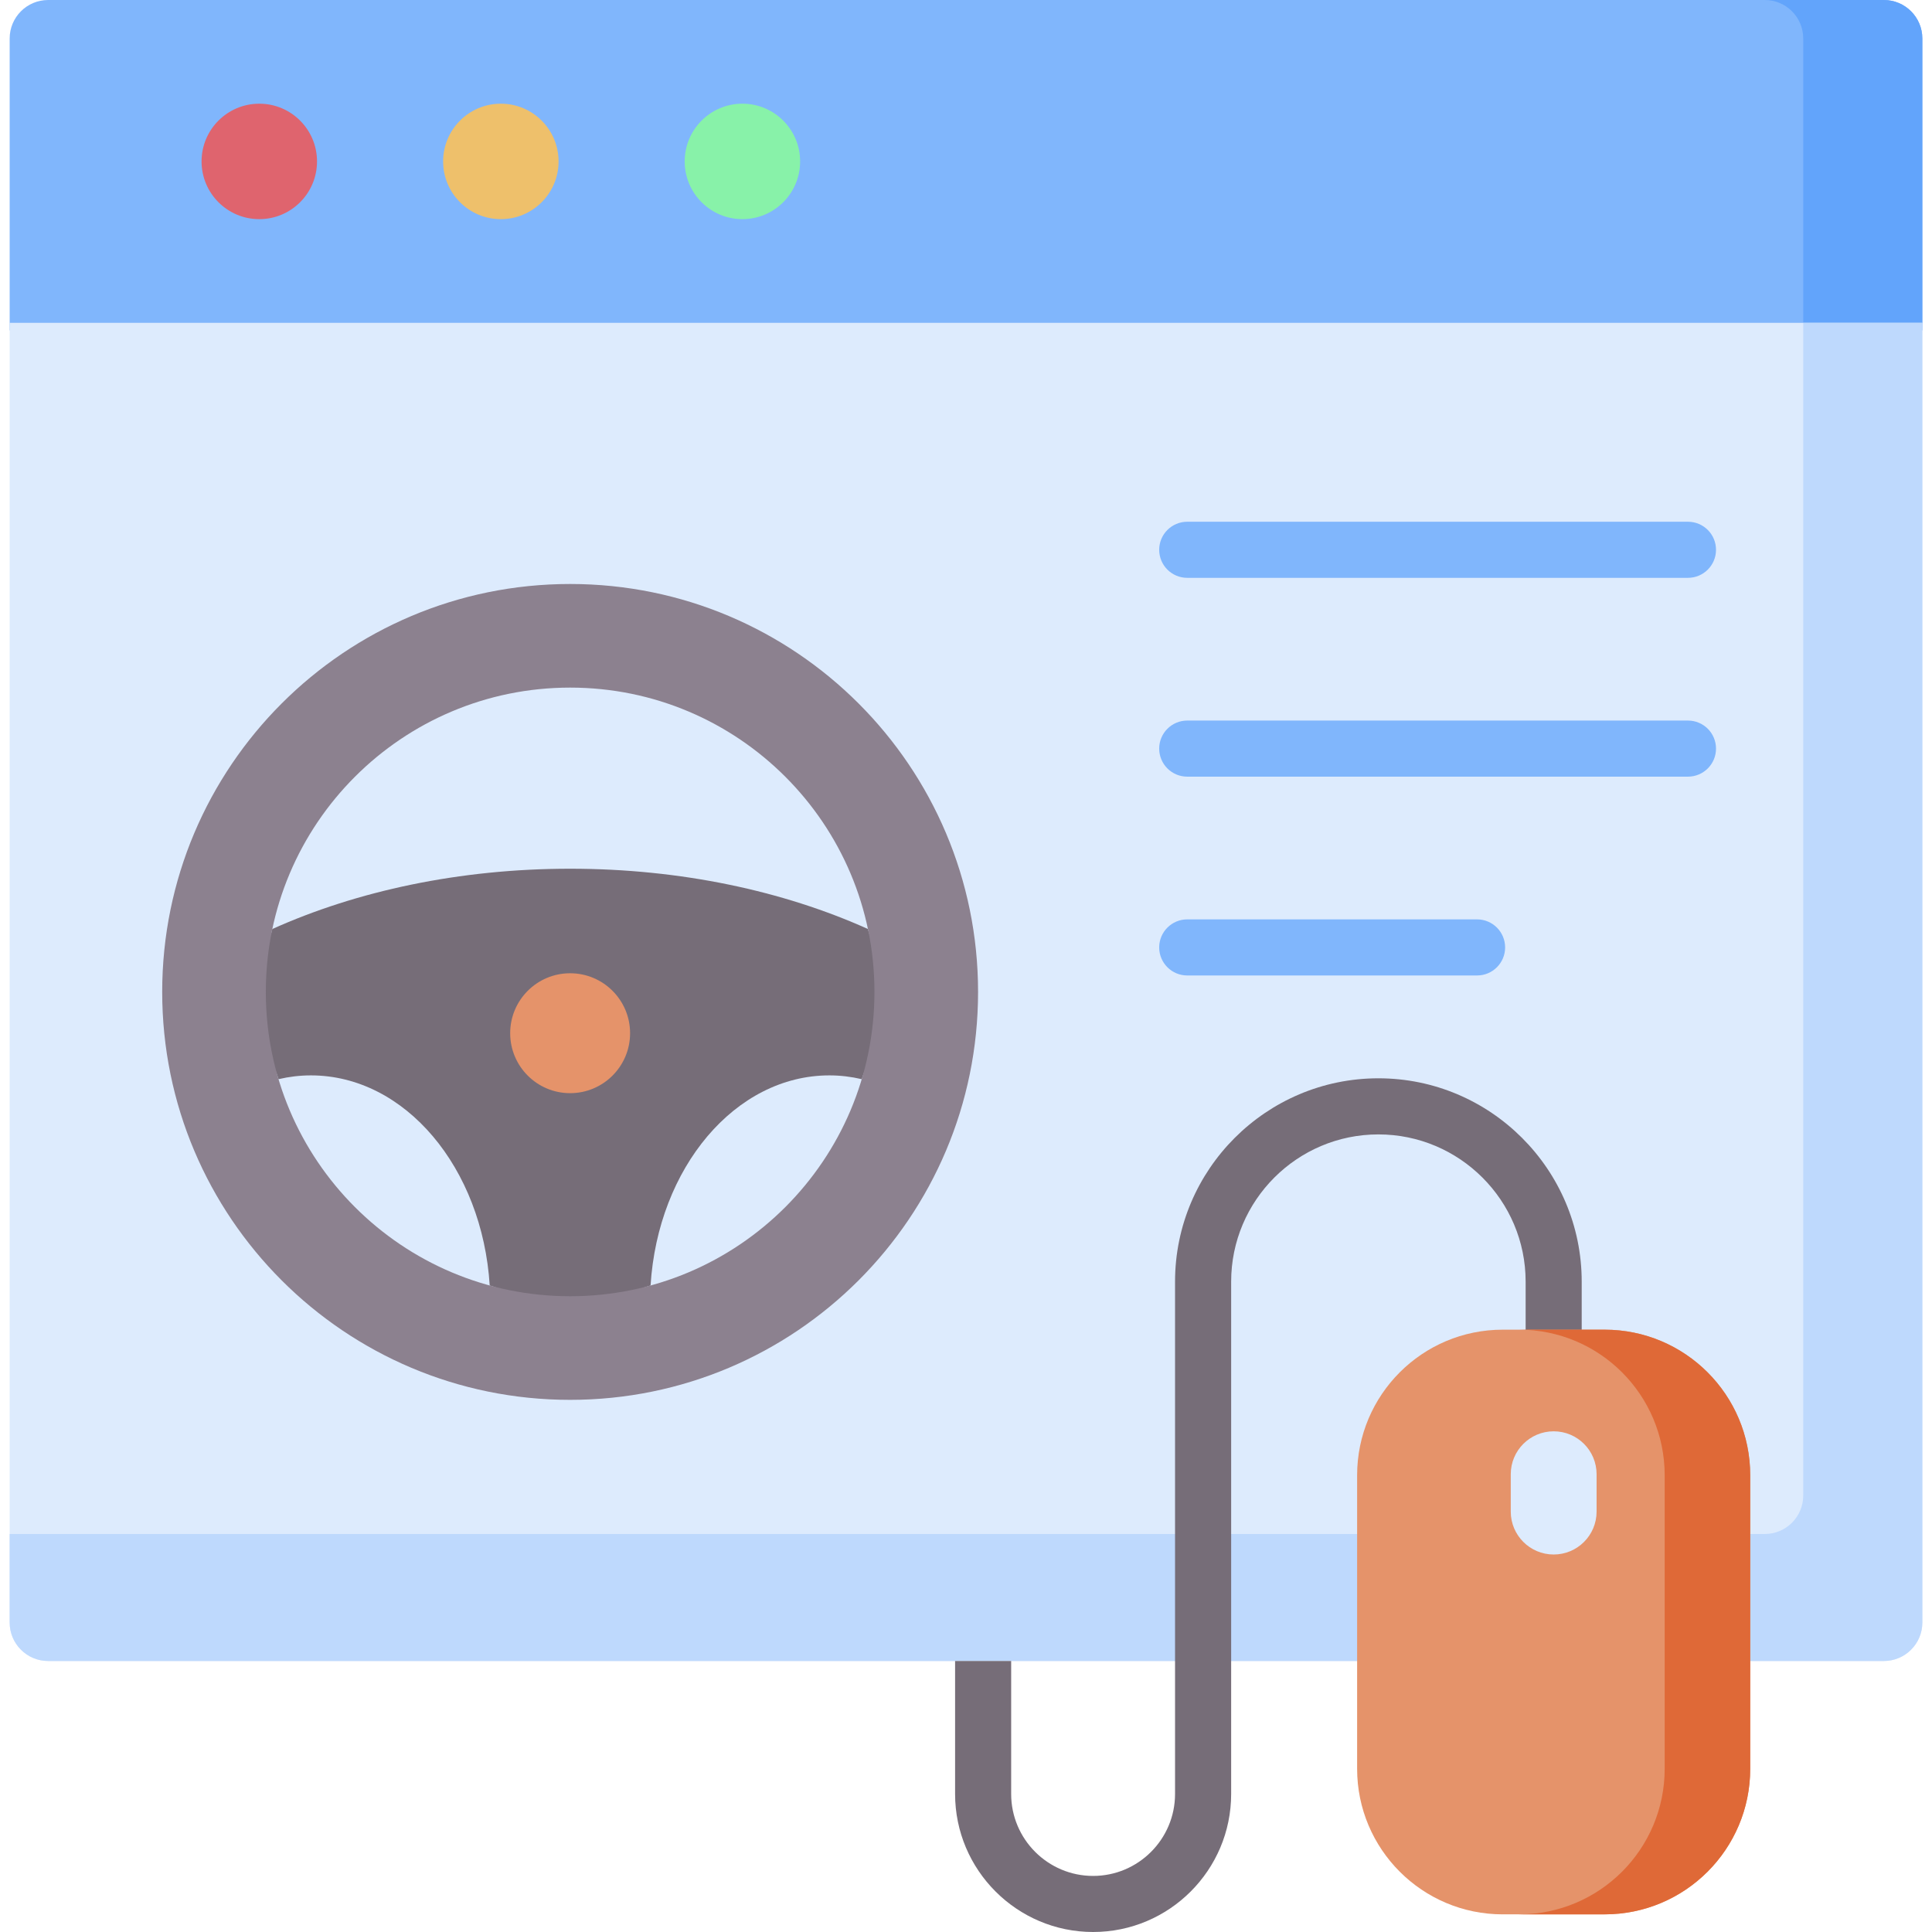 <svg id="Capa_1" enable-background="new 0 0 512 512" height="512" viewBox="0 0 512 512" width="512" xmlns="http://www.w3.org/2000/svg"><g><path d="m2.562 10.199v77.36l264.15 20 242.727-20v-77.36c-.001-5.633-4.567-10.199-10.199-10.199h-486.48c-5.632 0-10.198 4.566-10.198 10.199z" fill="#80b6fc"/><path d="m499.24 0h-31.561c5.633 0 10.199 4.566 10.199 10.199v77.36h31.561v-77.36c-.001-5.633-4.567-10.199-10.199-10.199z" fill="#62a4fb"/><path d="m2.562 85.558v344.423c0 5.633 4.566 10.199 10.199 10.199h486.479c5.633 0 10.199-4.566 10.199-10.199v-344.423z" fill="#ddebfd"/><path d="m477.878 85.558v310.767c0 5.632-4.566 10.199-10.199 10.199h-465.117v23.457c0 5.632 4.566 10.199 10.199 10.199h486.479c5.633 0 10.199-4.566 10.199-10.199v-344.423z" fill="#bed9fd"/><g><path d="m230.008 246.195c-22.384-10.068-49.582-15.975-78.917-15.975s-56.532 5.907-78.917 15.975c-1.131 5.381-6.73 10.957-6.73 16.675 0 8.036 6.181 15.794 8.369 23.119 2.78-.649 5.642-1.002 8.571-1.002 24.988 0 45.455 24.521 47.392 55.677 6.791 1.856 13.936 7.853 21.315 7.853s14.525-5.997 21.315-7.853c1.937-31.156 22.404-55.677 47.392-55.677 2.928 0 5.79.353 8.571 1.002 2.188-7.324 9.369-15.083 9.369-23.119 0-5.718-6.599-11.295-7.73-16.675z" fill="#766d78"/><circle cx="151.091" cy="273.812" fill="#e5936a" r="15.888"/><path d="m151.091 154.763c-59.706 0-108.107 48.401-108.107 108.106 0 59.706 48.401 108.107 108.107 108.107s108.107-48.401 108.107-108.107c0-59.705-48.401-108.106-108.107-108.106zm0 188.753c-44.54 0-80.647-36.107-80.647-80.647s36.107-80.647 80.647-80.647 80.647 36.107 80.647 80.647-36.107 80.647-80.647 80.647z" fill="#8c818f"/></g><circle cx="68.714" cy="42.779" fill="#df646e" r="15.298"/><circle cx="132.729" cy="42.779" fill="#eec06b" r="15.298"/><circle cx="196.745" cy="42.779" fill="#88f2a9" r="15.298"/><g fill="#80b6fc"><path d="m447.329 153.131h-132.7c-4.105 0-7.432-3.327-7.432-7.431s3.327-7.432 7.432-7.432h132.701c4.105 0 7.431 3.327 7.431 7.432 0 4.104-3.327 7.431-7.432 7.431z"/><path d="m447.329 205.82h-132.7c-4.105 0-7.432-3.327-7.432-7.432 0-4.104 3.327-7.431 7.432-7.431h132.701c4.105 0 7.431 3.327 7.431 7.431 0 4.105-3.327 7.432-7.432 7.432z"/><path d="m391.442 258.509h-76.813c-4.105 0-7.432-3.327-7.432-7.431s3.327-7.432 7.432-7.432h76.813c4.105 0 7.431 3.327 7.431 7.432 0 4.103-3.326 7.431-7.431 7.431z"/></g><path d="m419.17 339.65v12.73c0 4.1-3.33 7.43-7.43 7.43-4.11 0-7.43-3.33-7.43-7.43v-12.73c0-21.52-17.51-39.02-39.02-39.02-21.52 0-39.02 17.5-39.02 39.02v135.77c0 20.17-16.41 36.58-36.58 36.58s-36.58-16.41-36.58-36.58v-35.24h14.86v35.24c0 11.98 9.74 21.72 21.72 21.72 11.97 0 21.71-9.74 21.71-21.72v-135.77c0-29.71 24.18-53.89 53.89-53.89s53.88 24.18 53.88 53.89z" fill="#766d78"/><path d="m425.239 507.323h-27c-21.311 0-38.588-17.276-38.588-38.588v-77.769c0-21.311 17.276-38.588 38.588-38.588h27c21.311 0 38.588 17.276 38.588 38.588v77.769c0 21.312-17.276 38.588-38.588 38.588z" fill="#e5936a"/><path d="m425.239 352.379h-22.668c21.312 0 38.588 17.276 38.588 38.588v77.769c0 21.312-17.276 38.588-38.588 38.588h22.668c21.312 0 38.588-17.276 38.588-38.588v-77.769c0-21.312-17.276-38.588-38.588-38.588z" fill="#df6937"/><path d="m411.74 411.96c-6.281 0-11.373-5.092-11.373-11.373v-9.903c0-6.281 5.092-11.373 11.373-11.373s11.373 5.092 11.373 11.373v9.903c0 6.281-5.092 11.373-11.373 11.373z" fill="#ddebfd"/></g></svg>